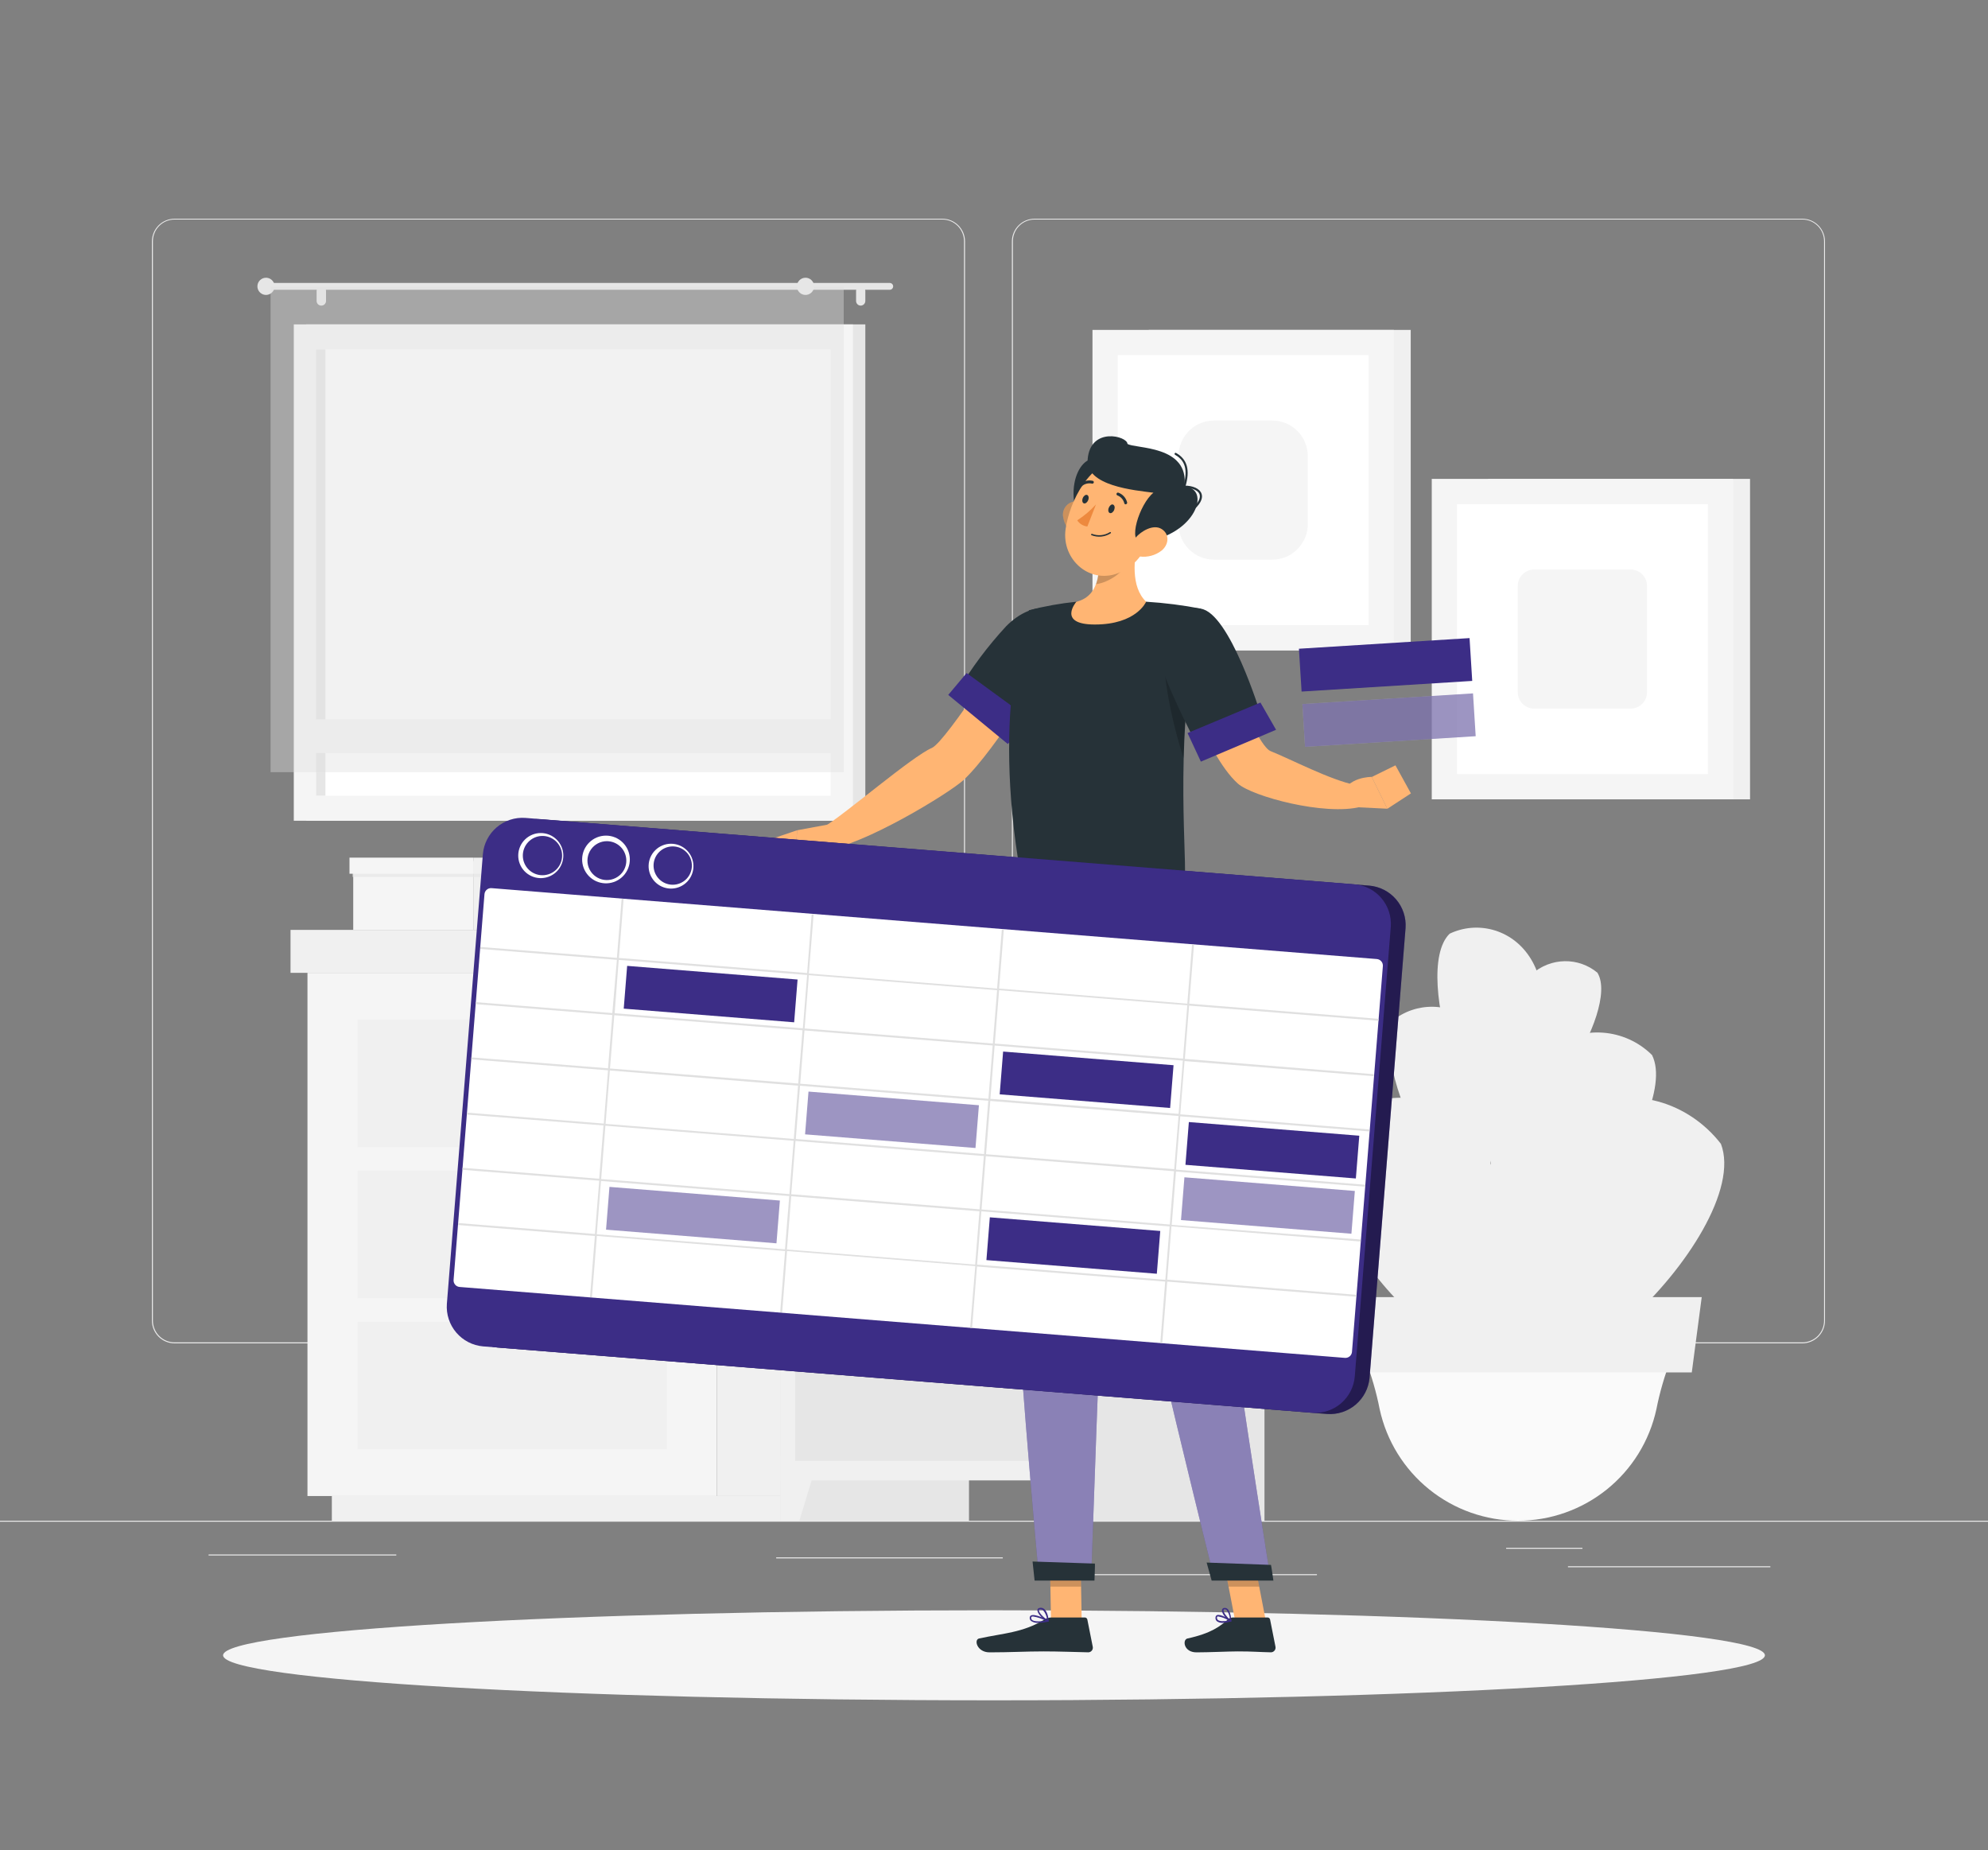 <svg width="489" height="455" viewBox="0 0 489 455" fill="none" xmlns="http://www.w3.org/2000/svg">
<rect x="0" y="0" width="489" height="455" fill="#808080" stroke="none"/>
<g clip-path="url(#clip0_60_181)">
<path d="M489 373.987H0V374.232H489V373.987Z" fill="#EBEBEB"/>
<path d="M435.464 385.186H385.684V385.43H435.464V385.186Z" fill="#EBEBEB"/>
<path d="M97.477 382.291H51.306V382.535H97.477V382.291Z" fill="#EBEBEB"/>
<path d="M389.244 380.647H370.476V380.892H389.244V380.647Z" fill="#EBEBEB"/>
<path d="M323.933 387.132H310.163V387.376H323.933V387.132Z" fill="#EBEBEB"/>
<path d="M301.449 387.132H266.789V387.376H301.449V387.132Z" fill="#EBEBEB"/>
<path d="M246.661 383.004H190.925V383.249H246.661V383.004Z" fill="#EBEBEB"/>
<path d="M231.786 330.368H42.944C41.465 330.366 40.047 329.776 39.002 328.729C37.956 327.682 37.37 326.263 37.37 324.784V59.325C37.382 57.855 37.975 56.448 39.019 55.412C40.063 54.375 41.473 53.792 42.944 53.79H231.786C233.267 53.79 234.688 54.378 235.735 55.425C236.782 56.473 237.371 57.893 237.371 59.374V324.784C237.371 326.265 236.782 327.685 235.735 328.733C234.688 329.78 233.267 330.368 231.786 330.368ZM42.944 53.986C41.53 53.988 40.174 54.552 39.175 55.553C38.175 56.554 37.614 57.911 37.614 59.325V324.784C37.614 326.198 38.175 327.555 39.175 328.556C40.174 329.557 41.53 330.121 42.944 330.124H231.786C233.202 330.121 234.558 329.558 235.559 328.557C236.56 327.556 237.123 326.199 237.126 324.784V59.325C237.123 57.91 236.56 56.553 235.559 55.552C234.558 54.551 233.202 53.988 231.786 53.986H42.944Z" fill="#EBEBEB"/>
<path d="M443.337 330.368H254.485C253.005 330.366 251.586 329.777 250.539 328.73C249.493 327.683 248.904 326.264 248.901 324.784V59.325C248.916 57.854 249.511 56.447 250.557 55.411C251.602 54.375 253.014 53.792 254.485 53.79H443.337C444.806 53.795 446.214 54.379 447.256 55.415C448.298 56.451 448.889 57.856 448.902 59.325V324.784C448.902 326.262 448.316 327.679 447.273 328.726C446.23 329.772 444.815 330.363 443.337 330.368ZM254.485 53.986C253.07 53.988 251.713 54.551 250.712 55.552C249.712 56.553 249.148 57.91 249.146 59.325V324.784C249.148 326.199 249.712 327.556 250.712 328.557C251.713 329.558 253.07 330.121 254.485 330.124H443.337C444.753 330.121 446.109 329.558 447.11 328.557C448.111 327.556 448.674 326.199 448.677 324.784V59.325C448.674 57.91 448.111 56.553 447.11 55.552C446.109 54.551 444.753 53.988 443.337 53.986H254.485Z" fill="#EBEBEB"/>
<path d="M75.316 201.84L212.852 201.84L212.852 79.775L75.316 79.775L75.316 201.84Z" fill="#E6E6E6"/>
<path d="M72.264 201.84L209.801 201.84L209.801 79.775L72.264 79.775L72.264 201.84Z" fill="#F5F5F5"/>
<path d="M204.314 195.688V85.947L77.751 85.947V195.688H204.314Z" fill="white"/>
<path d="M80.049 195.688V85.947H77.741V195.688H80.049Z" fill="#E6E6E6"/>
<path d="M74.533 185.184L207.532 185.184V176.91L74.533 176.91V185.184Z" fill="#F5F5F5"/>
<path d="M66.279 69.585H218.847C218.958 69.583 219.069 69.604 219.172 69.646C219.275 69.688 219.369 69.749 219.448 69.828C219.527 69.906 219.59 69.999 219.633 70.102C219.676 70.204 219.698 70.314 219.698 70.426C219.695 70.65 219.604 70.864 219.445 71.021C219.286 71.178 219.071 71.267 218.847 71.267H66.279C66.053 71.267 65.837 71.177 65.677 71.018C65.518 70.858 65.428 70.642 65.428 70.416C65.429 70.305 65.452 70.196 65.496 70.095C65.539 69.993 65.602 69.901 65.681 69.824C65.76 69.747 65.854 69.686 65.956 69.645C66.059 69.604 66.168 69.583 66.279 69.585Z" fill="#E6E6E6"/>
<path d="M63.316 70.416C63.316 70.834 63.44 71.242 63.672 71.59C63.904 71.937 64.234 72.208 64.62 72.368C65.006 72.528 65.431 72.569 65.84 72.488C66.25 72.406 66.626 72.205 66.922 71.91C67.217 71.614 67.419 71.238 67.5 70.828C67.582 70.418 67.54 69.993 67.38 69.608C67.22 69.222 66.949 68.892 66.602 68.659C66.254 68.427 65.846 68.303 65.428 68.303C64.868 68.303 64.331 68.526 63.934 68.922C63.538 69.318 63.316 69.856 63.316 70.416Z" fill="#E6E6E6"/>
<path d="M211.708 75.159C212.01 75.157 212.3 75.035 212.514 74.821C212.728 74.607 212.849 74.318 212.852 74.015V71.56C212.852 71.257 212.731 70.966 212.517 70.751C212.302 70.536 212.011 70.416 211.708 70.416C211.407 70.416 211.118 70.535 210.906 70.748C210.693 70.961 210.573 71.249 210.573 71.55V74.005C210.572 74.155 210.6 74.305 210.657 74.444C210.713 74.583 210.796 74.71 210.901 74.817C211.007 74.924 211.132 75.01 211.271 75.068C211.409 75.127 211.557 75.158 211.708 75.159Z" fill="#E6E6E6"/>
<path d="M79.013 75.159C79.166 75.163 79.318 75.136 79.461 75.081C79.604 75.025 79.734 74.942 79.844 74.835C79.954 74.729 80.042 74.601 80.103 74.46C80.163 74.32 80.195 74.168 80.196 74.015V71.56C80.196 71.407 80.165 71.254 80.105 71.113C80.045 70.972 79.958 70.844 79.847 70.737C79.737 70.63 79.606 70.547 79.463 70.492C79.319 70.436 79.166 70.411 79.013 70.416C78.712 70.416 78.423 70.535 78.21 70.748C77.998 70.961 77.878 71.25 77.878 71.55V74.005C77.877 74.156 77.905 74.305 77.962 74.444C78.018 74.583 78.101 74.71 78.206 74.817C78.312 74.924 78.437 75.01 78.576 75.068C78.714 75.127 78.862 75.158 79.013 75.159Z" fill="#E6E6E6"/>
<path opacity="0.4" d="M66.553 189.898L207.532 189.898L207.532 70.426L66.553 70.426L66.553 189.898Z" fill="#E0E0E0"/>
<path d="M196.021 70.416C196.021 70.834 196.144 71.242 196.377 71.59C196.609 71.937 196.939 72.208 197.325 72.368C197.711 72.528 198.135 72.569 198.545 72.488C198.955 72.406 199.331 72.205 199.627 71.91C199.922 71.614 200.123 71.238 200.205 70.828C200.286 70.418 200.245 69.993 200.085 69.608C199.925 69.222 199.654 68.892 199.307 68.659C198.959 68.427 198.551 68.303 198.133 68.303C197.573 68.303 197.035 68.526 196.639 68.922C196.243 69.318 196.021 69.856 196.021 70.416Z" fill="#E6E6E6"/>
<path d="M176.353 367.914H207.59L207.59 239.248H176.353V367.914Z" fill="#F0F0F0"/>
<path d="M81.624 373.987H201.585V367.914H81.624V373.987Z" fill="#F0F0F0"/>
<path d="M176.343 239.248H75.629V367.914H176.343V239.248Z" fill="#F5F5F5"/>
<path d="M164.06 287.865H87.912V319.288H164.06V287.865Z" fill="#F0F0F0"/>
<path d="M164.06 325.029H87.912V356.452H164.06V325.029Z" fill="#F0F0F0"/>
<path d="M164.06 250.71H87.912V282.133H164.06V250.71Z" fill="#F0F0F0"/>
<path d="M71.462 239.248H176.343V228.686H71.462V239.248Z" fill="#F0F0F0"/>
<path d="M211.942 228.686H176.343V239.248H211.942V228.686Z" fill="#E6E6E6"/>
<path d="M133.067 211.747H116.421V228.676H133.067V211.747Z" fill="#F0F0F0"/>
<path d="M86.885 228.686H116.411V211.757H86.885V228.686Z" fill="#F5F5F5"/>
<g style="mix-blend-mode:multiply" opacity="0.7">
<path d="M133.057 214.299H86.719V215.669H133.057V214.299Z" fill="#E6E6E6"/>
</g>
<path d="M133.976 210.925H116.421V214.886H133.976V210.925Z" fill="#F0F0F0"/>
<path d="M85.966 214.876H116.411V210.916H85.966V214.876Z" fill="#F5F5F5"/>
<path d="M192.177 211.747H175.531V228.676H192.177V211.747Z" fill="#F0F0F0"/>
<path d="M146.006 228.686H175.531V211.757H146.006V228.686Z" fill="#F5F5F5"/>
<g style="mix-blend-mode:multiply" opacity="0.7">
<path d="M192.167 214.299H145.83V215.669H192.167V214.299Z" fill="#E6E6E6"/>
</g>
<path d="M193.087 210.925H175.531V214.886H193.087V210.925Z" fill="#F0F0F0"/>
<path d="M145.086 214.876H175.531V210.916H145.086V214.876Z" fill="#F5F5F5"/>
<path d="M366.016 196.578H430.467V117.771L366.016 117.771V196.578Z" fill="#F0F0F0"/>
<path d="M352.178 196.578H426.31V117.771L352.178 117.771V196.578Z" fill="#F5F5F5"/>
<path d="M358.378 123.981V190.368H420.09V123.981H358.378Z" fill="white"/>
<path d="M373.332 144.098V170.231C373.332 172.461 375.14 174.27 377.371 174.27H401.088C403.318 174.27 405.127 172.461 405.127 170.231V144.098C405.127 141.868 403.318 140.059 401.088 140.059H377.371C375.14 140.059 373.332 141.868 373.332 144.098Z" fill="#F5F5F5"/>
<path d="M282.554 159.942H347.004V81.135L282.554 81.135V159.942Z" fill="#F0F0F0"/>
<path d="M268.725 159.942H342.858V81.135L268.725 81.135V159.942Z" fill="#F5F5F5"/>
<path d="M274.935 87.345V153.732H336.647V87.345H274.935Z" fill="white"/>
<path d="M289.889 112.167V128.89C289.889 133.719 293.804 137.634 298.632 137.634H312.94C317.769 137.634 321.684 133.719 321.684 128.89V112.167C321.684 107.338 317.769 103.423 312.94 103.423H298.632C293.804 103.423 289.889 107.338 289.889 112.167Z" fill="#F5F5F5"/>
<path d="M191.972 373.987H238.348L238.348 255.405H191.972V373.987Z" fill="#E6E6E6"/>
<path d="M196.627 373.987H191.962V357.841H201.527L196.627 373.987Z" fill="#F0F0F0"/>
<path d="M264.657 373.987H311.033V255.405H264.657V373.987Z" fill="#E6E6E6"/>
<path d="M191.972 364.07H268.725V255.395H191.972V364.07Z" fill="#F0F0F0"/>
<path d="M195.59 290.026H265.106V260.226H195.59V290.026Z" fill="#E6E6E6"/>
<path d="M223.532 269.478H234.016C238.563 269.478 242.916 265.801 246.045 259.317H211.502C214.632 265.801 218.984 269.478 223.532 269.478Z" fill="#F0F0F0"/>
<path d="M264.05 373.987H268.715V357.841H259.16L264.05 373.987Z" fill="#F0F0F0"/>
<path d="M195.59 324.637H265.106V294.838H195.59V324.637Z" fill="#E6E6E6"/>
<path d="M223.532 304.099H234.016C238.563 304.099 242.916 300.422 246.045 293.928H211.502C214.632 300.422 218.984 304.099 223.532 304.099Z" fill="#F0F0F0"/>
<path d="M195.59 359.259H265.106V329.459H195.59V359.259Z" fill="#E6E6E6"/>
<path d="M223.532 338.721H234.016C238.563 338.721 242.916 335.043 246.045 328.549H211.502C214.632 335.043 218.984 338.721 223.532 338.721Z" fill="#F0F0F0"/>
<path d="M375.014 241.39L366.672 270.681C366.926 333.997 364.07 337.645 364.041 348.53H372.843C373.674 295.542 378.877 300.05 375.014 241.39Z" fill="#F0F0F0"/>
<path d="M373.4 373.987C381.345 373.99 389.052 371.275 395.241 366.294C401.43 361.313 405.729 354.365 407.425 346.603C408.251 342.423 409.439 338.323 410.975 334.349L411.239 333.713H335.571L335.835 334.349C337.367 338.31 338.549 342.397 339.366 346.564C341.056 354.333 345.354 361.291 351.546 366.279C357.737 371.268 365.449 373.988 373.4 373.987Z" fill="#FAFAFA"/>
<path d="M330.672 337.508H416.139L418.584 318.994H328.227L330.672 337.508Z" fill="#F0F0F0"/>
<path d="M370.251 325.224C367.092 264.207 407.357 260.676 423.308 281.312C431.777 303.464 372.07 360.315 370.251 325.224Z" fill="#F0F0F0"/>
<path d="M370.31 299.982C363.865 254.945 393.234 246.436 406.359 259.463C414.075 274.75 374.017 325.889 370.31 299.982Z" fill="#F0F0F0"/>
<path d="M372.188 267.16C365.508 238.74 383.797 231.63 392.921 239.209C398.721 248.539 376.031 283.503 372.188 267.16Z" fill="#F0F0F0"/>
<path d="M366.124 287.415C377.704 252.852 355.787 241.918 343.571 250.251C335.278 261.224 359.464 307.288 366.124 287.415Z" fill="#F0F0F0"/>
<path d="M373.078 269.801C389.909 237.478 369.968 223.258 356.589 229.615C346.701 239.111 363.396 288.393 373.078 269.801Z" fill="#F0F0F0"/>
<path d="M368.814 321.361C377.107 268.089 342.085 261.38 326.222 278.016C316.784 296.706 364.041 351.992 368.814 321.361Z" fill="#F0F0F0"/>
<path d="M244.5 418.154C349.227 418.154 434.124 413.197 434.124 407.083C434.124 400.968 349.227 396.012 244.5 396.012C139.773 396.012 54.876 400.968 54.876 407.083C54.876 413.197 139.773 418.154 244.5 418.154Z" fill="#F5F5F5"/>
<path d="M266.075 398.652H258.525L258.202 381.185H265.752L266.075 398.652Z" fill="#FFB573"/>
<path d="M311.366 398.652H303.826L300.461 381.185H308.002L311.366 398.652Z" fill="#FFB573"/>
<path d="M303.307 397.782H311.786C311.935 397.78 312.08 397.831 312.195 397.926C312.31 398.021 312.387 398.153 312.412 398.3L313.742 404.999C313.771 405.165 313.763 405.335 313.719 405.497C313.675 405.659 313.596 405.809 313.488 405.938C313.38 406.066 313.246 406.17 313.094 406.241C312.942 406.312 312.776 406.349 312.608 406.349C309.674 406.29 308.217 406.124 304.49 406.124C302.192 406.124 297.459 406.359 294.3 406.359C291.141 406.359 290.789 403.229 292.099 402.946C297.967 401.674 300.168 399.914 302.075 398.241C302.42 397.951 302.856 397.788 303.307 397.782Z" fill="#263238"/>
<path d="M258.593 397.782H266.838C266.986 397.781 267.13 397.833 267.244 397.928C267.358 398.022 267.436 398.154 267.463 398.3L268.794 404.999C268.825 405.164 268.82 405.333 268.779 405.495C268.738 405.657 268.661 405.808 268.554 405.937C268.448 406.066 268.314 406.17 268.163 406.241C268.011 406.312 267.846 406.349 267.679 406.349C264.745 406.29 260.412 406.124 256.676 406.124C252.304 406.124 248.529 406.359 243.405 406.359C240.314 406.359 239.493 403.229 240.833 402.946C246.769 401.655 251.591 401.518 256.764 398.369C257.309 398.01 257.941 397.807 258.593 397.782Z" fill="#263238"/>
<path d="M258.378 161.869L250.368 154.651C250.368 154.651 232.764 182.387 229.224 183.932C224.334 186.025 208.089 200.06 202.739 203.307C202.397 204.539 202.485 207.933 203.101 208.92C212.001 208.157 233.527 195.072 237.067 191.776C245.087 184.255 258.378 161.869 258.378 161.869Z" fill="#FFB573"/>
<path d="M263.962 156.167C265.146 163.287 248.715 180.734 248.715 180.734L235.551 169.976C238.964 164.251 242.966 158.898 247.493 154.006C254.28 147.111 262.671 148.362 263.962 156.167Z" fill="#263238"/>
<path opacity="0.2" d="M245.312 177.996L248.715 180.754C248.715 180.754 252.402 176.842 256.148 171.952C260.539 165.575 263.923 159.805 264.031 157.135V157.067C262.358 155.844 252.833 166.182 245.312 177.996Z" fill="black"/>
<path d="M203.825 202.749L196.06 204.187L195.629 212.539C198.934 211.684 202.088 210.325 204.979 208.509L203.825 202.749Z" fill="#FFB573"/>
<path d="M187.776 206.994L188.92 211.287L195.629 212.539L196.06 204.187L187.776 206.994Z" fill="#FFB573"/>
<path opacity="0.2" d="M258.202 381.185L258.368 390.192H265.918L265.752 381.185H258.202Z" fill="black"/>
<path opacity="0.2" d="M308.011 381.185H300.461L302.202 390.192H309.742L308.011 381.185Z" fill="black"/>
<path d="M237.762 165.517L233.243 170.896L247.884 182.964L253.742 177.174L237.762 165.517Z" fill="#3C2D86"/>
<path d="M253.106 150.074C253.106 150.074 243.639 172.861 251.062 215.287H291.444C291.874 209.096 288.725 178.876 295.415 149.693C290.967 148.832 286.469 148.26 281.948 147.981C276.234 147.653 270.507 147.653 264.794 147.981C260.85 148.377 256.942 149.077 253.106 150.074Z" fill="#263238"/>
<path opacity="0.2" d="M286.437 156.891C285.654 161.702 286.887 173.194 291.131 186.475C291.339 175.098 292.55 163.762 294.75 152.597V152.568C292.099 152.265 287.199 152.392 286.437 156.891Z" fill="black"/>
<path d="M280.07 131.942C278.847 137.458 278.114 144.304 281.918 147.981C281.918 147.981 279.561 153.585 269.302 153.585C259.933 153.585 264.764 147.981 264.764 147.981C270.955 146.514 270.818 138.905 269.85 134.612L280.07 131.942Z" fill="#FFB573"/>
<path opacity="0.2" d="M269.85 134.622C270.602 137.607 270.51 140.742 269.586 143.678C270.545 143.535 271.477 143.252 272.353 142.837C275.864 141.204 277.635 138.622 279.512 134.807C279.669 133.829 279.855 132.851 280.07 131.942L269.85 134.622Z" fill="black"/>
<path d="M261.546 127.336C261.712 128.241 262.057 129.105 262.561 129.876C263.064 130.647 263.717 131.309 264.48 131.825C266.544 133.164 268.392 131.463 268.451 129.096C268.529 126.974 267.542 123.707 265.146 123.316C264.619 123.249 264.084 123.311 263.587 123.496C263.089 123.682 262.644 123.985 262.29 124.38C261.936 124.776 261.683 125.252 261.554 125.766C261.424 126.281 261.422 126.82 261.546 127.336Z" fill="#FFB573"/>
<path opacity="0.2" d="M261.546 127.336C261.712 128.241 262.057 129.105 262.561 129.876C263.064 130.647 263.717 131.309 264.48 131.825C266.544 133.164 268.392 131.463 268.451 129.096C268.529 126.974 267.542 123.707 265.146 123.316C264.619 123.249 264.084 123.311 263.587 123.496C263.089 123.682 262.644 123.985 262.29 124.38C261.936 124.776 261.683 125.252 261.554 125.766C261.424 126.281 261.422 126.82 261.546 127.336Z" fill="black"/>
<path d="M271.62 114.279L266.652 130.612C260.148 118.944 267.454 109.027 271.62 114.279Z" fill="#263238"/>
<path d="M285.371 127.355C282.182 134.201 280.666 138.367 275.737 140.656C268.334 144.108 261.018 137.722 262.114 130.084C263.092 123.238 268.148 113.174 276.05 112.92C277.784 112.85 279.506 113.234 281.046 114.033C282.586 114.832 283.891 116.019 284.832 117.476C285.773 118.934 286.318 120.612 286.412 122.344C286.507 124.077 286.148 125.804 285.371 127.355Z" fill="#FFB573"/>
<path d="M281.009 133.292C277.097 133.771 280.324 123.854 283.718 121.174C279.17 120.568 266.955 119.551 267.542 112.91C268.246 104.861 277.322 107.267 277.322 109.155C279.053 110.397 292.657 109.37 291.327 119.678C297.997 119.961 294.27 131.697 281.009 133.292Z" fill="#263238"/>
<path d="M291.307 119.932H291.239C291.173 119.912 291.118 119.866 291.085 119.806C291.052 119.746 291.044 119.675 291.063 119.609C292.569 114.602 290.769 112.832 289.038 111.844C288.981 111.808 288.94 111.752 288.922 111.687C288.904 111.622 288.91 111.552 288.94 111.492C288.975 111.433 289.031 111.39 289.097 111.372C289.162 111.354 289.232 111.362 289.292 111.394C292.07 112.978 292.794 115.639 291.552 119.766C291.533 119.815 291.5 119.858 291.456 119.888C291.412 119.918 291.36 119.933 291.307 119.932Z" fill="#263238"/>
<path d="M293.508 125.389C293.473 125.391 293.438 125.385 293.406 125.371C293.374 125.358 293.345 125.337 293.322 125.311C293.298 125.287 293.279 125.259 293.266 125.228C293.253 125.197 293.246 125.164 293.246 125.13C293.246 125.097 293.253 125.063 293.266 125.032C293.279 125.001 293.298 124.973 293.322 124.949C294.799 123.619 295.395 122.436 295.053 121.526C294.71 120.617 293.204 119.932 291.287 119.932C291.22 119.932 291.155 119.905 291.108 119.858C291.06 119.81 291.033 119.745 291.033 119.678C291.033 119.61 291.06 119.546 291.108 119.498C291.155 119.45 291.22 119.424 291.287 119.424C293.449 119.424 295.082 120.157 295.532 121.38C295.835 122.162 295.747 123.492 293.664 125.37C293.615 125.392 293.56 125.398 293.508 125.389Z" fill="#263238"/>
<path d="M285.664 135.453C284.155 136.595 282.26 137.1 280.383 136.861C277.918 136.519 277.732 134.064 279.297 132.255C280.696 130.622 283.679 128.832 285.723 130.093C287.767 131.355 287.532 133.986 285.664 135.453Z" fill="#FFB573"/>
<path d="M251.062 215.287C251.062 215.287 248.637 271.698 248.901 294.711C249.165 318.632 255.6 388.452 255.6 388.452H268.383C268.383 388.452 270.74 319.992 271.884 296.52C273.126 270.896 277.586 215.277 277.586 215.277L251.062 215.287Z" fill="#3C2D86"/>
<path opacity="0.4" d="M251.062 215.287C251.062 215.287 248.637 271.698 248.901 294.711C249.165 318.632 255.6 388.452 255.6 388.452H268.383C268.383 388.452 270.74 319.992 271.884 296.52C273.126 270.896 277.586 215.277 277.586 215.277L251.062 215.287Z" fill="white"/>
<path d="M269.322 384.53C269.38 384.53 269.214 388.706 269.214 388.706H254.485L253.987 384.021L269.322 384.53Z" fill="#263238"/>
<path opacity="0.2" d="M268.344 230.221C267.904 258.211 269.175 275.209 272.256 288.901C273.028 275.551 274.29 257.898 275.395 243.228L268.344 230.221Z" fill="black"/>
<path d="M265.38 215.287C265.38 215.287 272.529 272.989 276.696 294.505C281.263 318.163 298.72 388.393 298.72 388.393H312.539C312.539 388.393 301.645 320.109 299.268 296.696C296.706 271.268 291.444 215.287 291.444 215.287H265.38Z" fill="#3C2D86"/>
<path opacity="0.4" d="M265.38 215.287C265.38 215.287 272.529 272.989 276.696 294.505C281.263 318.163 298.72 388.393 298.72 388.393H312.539C312.539 388.393 301.645 320.109 299.268 296.696C296.706 271.268 291.444 215.287 291.444 215.287H265.38Z" fill="white"/>
<path d="M312.627 384.853C312.686 384.853 313.224 388.706 313.224 388.706H298.036L296.803 384.276L312.627 384.853Z" fill="#263238"/>
<path d="M274.065 125.389C273.84 125.957 273.361 126.309 272.989 126.172C272.617 126.035 272.5 125.458 272.725 124.891C272.95 124.323 273.429 123.913 273.801 124.098C274.172 124.284 274.29 124.812 274.065 125.389Z" fill="#263238"/>
<path d="M267.669 123.003C267.444 123.57 266.965 123.922 266.593 123.785C266.221 123.648 266.104 123.071 266.329 122.504C266.554 121.937 267.033 121.585 267.405 121.722C267.776 121.859 267.894 122.436 267.669 123.003Z" fill="#263238"/>
<path d="M269.586 124.049C268.227 125.552 266.675 126.868 264.97 127.961C265.247 128.383 265.614 128.738 266.046 129C266.477 129.262 266.961 129.425 267.464 129.477L269.586 124.049Z" fill="#ED893E"/>
<path d="M268.49 131.629C268.468 131.621 268.448 131.609 268.432 131.594C268.415 131.578 268.401 131.559 268.392 131.538C268.383 131.517 268.378 131.494 268.378 131.471C268.378 131.448 268.383 131.425 268.392 131.404C268.4 131.381 268.412 131.36 268.428 131.342C268.445 131.323 268.464 131.309 268.486 131.299C268.508 131.289 268.532 131.283 268.557 131.283C268.581 131.282 268.605 131.287 268.627 131.296C269.335 131.57 270.096 131.676 270.852 131.604C271.607 131.533 272.335 131.287 272.979 130.886C273.012 130.854 273.056 130.836 273.102 130.836C273.147 130.836 273.191 130.854 273.224 130.886C273.256 130.92 273.274 130.965 273.274 131.013C273.274 131.06 273.256 131.105 273.224 131.14C272.531 131.593 271.74 131.873 270.916 131.958C270.093 132.043 269.261 131.93 268.49 131.629Z" fill="#263238"/>
<path d="M276.774 124.02C276.723 124.003 276.676 123.974 276.639 123.934C276.601 123.895 276.574 123.847 276.559 123.795C276.458 123.356 276.251 122.948 275.956 122.607C275.661 122.266 275.287 122.002 274.867 121.839C274.823 121.826 274.782 121.804 274.746 121.774C274.711 121.745 274.682 121.708 274.661 121.667C274.64 121.626 274.627 121.581 274.624 121.535C274.621 121.489 274.627 121.443 274.642 121.399C274.654 121.354 274.676 121.311 274.705 121.275C274.734 121.238 274.77 121.207 274.811 121.184C274.852 121.161 274.897 121.147 274.943 121.142C274.99 121.137 275.037 121.141 275.082 121.155C275.61 121.345 276.084 121.662 276.461 122.078C276.838 122.494 277.107 122.996 277.244 123.541C277.257 123.586 277.261 123.634 277.256 123.682C277.251 123.729 277.237 123.775 277.215 123.816C277.192 123.858 277.161 123.895 277.124 123.925C277.087 123.955 277.045 123.977 276.999 123.991C276.929 124.025 276.85 124.035 276.774 124.02Z" fill="#263238"/>
<path d="M265.693 119.648C265.648 119.624 265.608 119.591 265.576 119.551C265.515 119.477 265.486 119.382 265.495 119.286C265.504 119.191 265.551 119.103 265.625 119.042C266.055 118.666 266.569 118.399 267.123 118.261C267.678 118.123 268.257 118.119 268.813 118.25C268.901 118.279 268.974 118.341 269.016 118.424C269.058 118.506 269.066 118.602 269.038 118.69C269.009 118.781 268.946 118.857 268.862 118.902C268.778 118.948 268.68 118.959 268.588 118.934C268.147 118.836 267.689 118.845 267.252 118.959C266.815 119.073 266.412 119.289 266.075 119.59C266.023 119.635 265.96 119.664 265.892 119.674C265.825 119.685 265.756 119.676 265.693 119.648Z" fill="#263238"/>
<path d="M288.784 162.103L299.268 158.69C299.268 158.69 308.921 183.277 312.5 184.705C317.39 186.661 327.239 191.825 333.381 193.057C334.085 194.094 335.033 197.282 334.73 198.407C325.928 200.695 308.011 195.864 304.481 192.705C296.432 185.478 288.784 162.103 288.784 162.103Z" fill="#FFB573"/>
<path d="M295.356 149.693C302.466 150.729 310.026 175.463 310.026 175.463L294.828 183.932C294.828 183.932 288.51 172.196 285.468 163.394C282.319 154.279 287.757 148.578 295.356 149.693Z" fill="#263238"/>
<path d="M310.036 172.773L313.879 179.473L295.385 187.306L292.109 180.275L310.036 172.773Z" fill="#3C2D86"/>
<path d="M300.784 399.102C300.271 399.143 299.759 399.004 299.336 398.711C299.198 398.593 299.093 398.44 299.033 398.268C298.973 398.096 298.959 397.912 298.994 397.733C298.997 397.628 299.027 397.526 299.082 397.437C299.137 397.347 299.215 397.274 299.307 397.224C300.148 396.794 302.554 398.29 302.828 398.466C302.857 398.485 302.879 398.512 302.893 398.543C302.907 398.574 302.912 398.609 302.906 398.642C302.897 398.678 302.878 398.71 302.853 398.736C302.827 398.761 302.795 398.78 302.759 398.789C302.115 398.967 301.452 399.072 300.784 399.102ZM299.698 397.537C299.621 397.522 299.541 397.522 299.464 397.537C299.415 397.537 299.366 397.606 299.346 397.743C299.327 397.861 299.337 397.981 299.376 398.094C299.416 398.207 299.483 398.308 299.571 398.388C299.982 398.74 300.96 398.789 302.251 398.525C301.472 398.034 300.605 397.698 299.698 397.537Z" fill="#3C2D86"/>
<path d="M302.72 398.838H302.632C301.869 398.417 300.393 396.765 300.579 395.904C300.606 395.771 300.678 395.652 300.783 395.566C300.888 395.481 301.02 395.434 301.156 395.434C301.292 395.418 301.431 395.43 301.562 395.471C301.693 395.511 301.815 395.579 301.918 395.669C302.769 396.383 302.896 398.554 302.896 398.652C302.897 398.685 302.889 398.717 302.874 398.747C302.858 398.776 302.836 398.8 302.808 398.818C302.781 398.833 302.751 398.84 302.72 398.838ZM301.273 395.777H301.224C300.989 395.777 300.97 395.914 300.96 395.963C300.852 396.461 301.781 397.703 302.544 398.3C302.511 397.446 302.222 396.621 301.713 395.933C301.593 395.825 301.434 395.769 301.273 395.777Z" fill="#3C2D86"/>
<path d="M255.424 399.102C254.782 399.162 254.139 398.996 253.605 398.633C253.485 398.525 253.394 398.389 253.339 398.237C253.285 398.085 253.269 397.922 253.292 397.762C253.3 397.665 253.331 397.571 253.384 397.489C253.437 397.407 253.51 397.34 253.595 397.293C254.525 396.774 257.507 398.271 257.86 398.496C257.893 398.512 257.92 398.54 257.936 398.573C257.952 398.607 257.956 398.645 257.948 398.681C257.943 398.719 257.927 398.754 257.9 398.781C257.873 398.807 257.838 398.824 257.801 398.828C257.019 398.993 256.223 399.085 255.424 399.102ZM254.104 397.537C253.986 397.53 253.868 397.554 253.762 397.606C253.728 397.624 253.699 397.651 253.679 397.683C253.658 397.716 253.646 397.753 253.644 397.792C253.63 397.897 253.641 398.005 253.677 398.105C253.712 398.205 253.772 398.296 253.85 398.369C254.3 398.779 255.542 398.848 257.214 398.574C256.245 398.052 255.193 397.701 254.104 397.537Z" fill="#3C2D86"/>
<path d="M257.772 398.838H257.693C256.794 398.427 255.033 396.794 255.19 395.904C255.19 395.709 255.375 395.454 255.874 395.405C256.049 395.387 256.226 395.404 256.395 395.456C256.563 395.508 256.718 395.594 256.852 395.709C257.83 396.501 257.948 398.535 257.957 398.643C257.957 398.673 257.949 398.702 257.936 398.73C257.922 398.757 257.903 398.78 257.879 398.799C257.847 398.82 257.81 398.834 257.772 398.838ZM256.001 395.777H255.894C255.571 395.777 255.551 395.943 255.542 395.982C255.444 396.491 256.647 397.772 257.556 398.33C257.485 397.473 257.143 396.661 256.578 396.012C256.419 395.869 256.215 395.786 256.001 395.777Z" fill="#3C2D86"/>
<path d="M334.055 198.534L341.244 198.886L337.42 191.062C337.42 191.062 331.131 190.974 330.104 195.805L334.055 198.534Z" fill="#FFB573"/>
<path d="M347.053 195.121L343.249 188.216L337.42 191.081L341.244 198.905L347.053 195.121Z" fill="#FFB573"/>
<path d="M362.132 167.457L361.475 156.925L319.503 159.543L320.16 170.075L362.132 167.457Z" fill="#3C2D86"/>
<path opacity="0.5" d="M362.983 181.055L362.326 170.523L320.354 173.142L321.011 183.674L362.983 181.055Z" fill="white"/>
<path opacity="0.5" d="M362.983 181.055L362.326 170.523L320.354 173.142L321.011 183.674L362.983 181.055Z" fill="#3C2D86"/>
<path d="M326.437 347.738L122.436 331.395C119.876 331.183 117.504 329.967 115.838 328.011C114.173 326.056 113.348 323.521 113.546 320.96L122.406 210.329C122.623 207.773 123.842 205.407 125.797 203.747C127.752 202.087 130.285 201.268 132.842 201.468L336.843 217.801C339.397 218.028 341.759 219.248 343.422 221.2C345.085 223.152 345.915 225.678 345.733 228.236L336.872 338.877C336.638 341.426 335.414 343.781 333.463 345.438C331.512 347.094 328.99 347.92 326.437 347.738Z" fill="#3C2D86"/>
<path opacity="0.4" d="M326.437 347.738L122.436 331.395C119.876 331.183 117.504 329.967 115.838 328.011C114.173 326.056 113.348 323.521 113.546 320.96L122.406 210.329C122.623 207.773 123.842 205.407 125.797 203.747C127.752 202.087 130.285 201.268 132.842 201.468L336.843 217.801C339.397 218.028 341.759 219.248 343.422 221.2C345.085 223.152 345.915 225.678 345.733 228.236L336.872 338.877C336.638 341.426 335.414 343.781 333.463 345.438C331.512 347.094 328.99 347.92 326.437 347.738Z" fill="black"/>
<path d="M322.809 347.444L118.807 331.112C116.254 330.885 113.891 329.664 112.228 327.712C110.565 325.761 109.736 323.234 109.917 320.676L118.778 210.035C119.005 207.481 120.226 205.119 122.177 203.456C124.129 201.793 126.656 200.963 129.213 201.145L333.214 217.478C335.761 217.705 338.118 218.92 339.779 220.863C341.441 222.806 342.276 225.323 342.104 227.874L333.244 338.515C333.027 341.076 331.81 343.449 329.857 345.12C327.904 346.791 325.372 347.626 322.809 347.444Z" fill="#3C2D86"/>
<path d="M330.808 333.938L113.057 316.5C112.63 316.468 112.234 316.267 111.955 315.943C111.676 315.618 111.538 315.196 111.57 314.769L119.169 219.903C119.202 219.477 119.402 219.08 119.727 218.802C120.052 218.523 120.474 218.384 120.9 218.417L338.662 235.854C338.879 235.871 339.09 235.932 339.284 236.032C339.477 236.133 339.648 236.271 339.787 236.439C339.925 236.607 340.029 236.801 340.091 237.01C340.153 237.218 340.173 237.438 340.148 237.654L332.549 332.52C332.5 332.936 332.291 333.317 331.966 333.581C331.641 333.846 331.226 333.974 330.808 333.938Z" fill="white"/>
<path d="M133.243 215.952C133.093 215.962 132.943 215.962 132.793 215.952C131.343 215.893 129.974 215.268 128.979 214.211C127.985 213.155 127.444 211.75 127.474 210.299C127.503 208.848 128.1 207.467 129.137 206.451C130.173 205.435 131.567 204.866 133.018 204.866C134.469 204.866 135.862 205.435 136.899 206.451C137.935 207.467 138.532 208.848 138.562 210.299C138.591 211.75 138.051 213.155 137.056 214.211C136.062 215.268 134.693 215.893 133.243 215.952ZM133.243 205.585C131.979 205.635 130.785 206.179 129.917 207.099C129.05 208.02 128.578 209.244 128.603 210.508C128.628 211.773 129.148 212.977 130.051 213.863C130.954 214.748 132.169 215.244 133.433 215.244C134.698 215.244 135.913 214.748 136.816 213.863C137.719 212.977 138.239 211.773 138.264 210.508C138.289 209.244 137.817 208.02 136.949 207.099C136.082 206.179 134.888 205.635 133.624 205.585H133.243Z" fill="white"/>
<path d="M149.282 217.233H148.832C147.296 217.174 145.845 216.515 144.79 215.398C143.735 214.28 143.161 212.794 143.19 211.257C143.22 209.721 143.851 208.257 144.948 207.181C146.045 206.104 147.52 205.502 149.057 205.502C150.594 205.502 152.069 206.104 153.166 207.181C154.263 208.257 154.894 209.721 154.924 211.257C154.953 212.794 154.379 214.28 153.324 215.398C152.269 216.515 150.818 217.174 149.282 217.233ZM149.282 206.866C148.511 206.866 147.752 207.051 147.068 207.408C146.385 207.764 145.798 208.28 145.357 208.912C144.915 209.543 144.634 210.273 144.535 211.037C144.436 211.801 144.524 212.578 144.79 213.301C145.056 214.024 145.494 214.673 146.064 215.19C146.635 215.708 147.322 216.081 148.068 216.276C148.813 216.471 149.595 216.483 150.346 216.311C151.097 216.138 151.796 215.787 152.382 215.287C152.861 214.882 153.255 214.385 153.541 213.826C153.826 213.267 153.997 212.656 154.045 212.03C154.145 210.767 153.74 209.516 152.918 208.552C152.097 207.587 150.926 206.988 149.663 206.886L149.282 206.866Z" fill="white"/>
<path d="M165.282 218.524H164.832C163.39 218.465 162.028 217.844 161.039 216.792C160.05 215.741 159.513 214.344 159.542 212.9C159.572 211.457 160.166 210.083 161.197 209.073C162.228 208.063 163.614 207.497 165.057 207.497C166.5 207.497 167.886 208.063 168.917 209.073C169.948 210.083 170.542 211.457 170.572 212.9C170.601 214.344 170.064 215.741 169.075 216.792C168.086 217.844 166.724 218.465 165.282 218.524ZM165.282 208.158C164.049 208.207 162.885 208.739 162.04 209.637C161.194 210.535 160.735 211.73 160.76 212.963C160.785 214.196 161.292 215.371 162.173 216.234C163.054 217.098 164.239 217.582 165.473 217.582C166.706 217.582 167.891 217.098 168.772 216.234C169.653 215.371 170.161 214.196 170.186 212.963C170.211 211.73 169.751 210.535 168.906 209.637C168.06 208.739 166.896 208.207 165.663 208.158H165.282Z" fill="white"/>
<path d="M195.342 251.412L196.184 240.893L154.265 237.535L153.422 248.054L195.342 251.412Z" fill="#3C2D86"/>
<path d="M287.82 272.485L288.663 261.966L246.743 258.608L245.9 269.127L287.82 272.485Z" fill="#3C2D86"/>
<path opacity="0.5" d="M239.948 282.326L240.791 271.807L198.871 268.449L198.028 278.968L239.948 282.326Z" fill="#3C2D86"/>
<path opacity="0.5" d="M190.992 305.766L191.835 295.247L149.915 291.889L149.072 302.407L190.992 305.766Z" fill="#3C2D86"/>
<path d="M333.508 289.82L334.351 279.302L292.431 275.943L291.589 286.462L333.508 289.82Z" fill="#3C2D86"/>
<path opacity="0.5" d="M332.416 303.408L333.259 292.889L291.339 289.531L290.496 300.05L332.416 303.408Z" fill="#3C2D86"/>
<path d="M284.553 313.25L285.396 302.731L243.476 299.373L242.634 309.892L284.553 313.25Z" fill="#3C2D86"/>
<path d="M339.073 251.033V250.554L292.53 246.828L293.693 232.285H293.214L292.05 246.828L245.752 243.121L246.916 228.578H246.427L245.263 243.121L198.964 239.414L200.128 224.871H199.649L198.534 239.297L152.235 235.59L153.389 221.028H152.91L151.746 235.571L118.133 232.881V233.361L151.746 236.05L150.612 249.145L117.047 246.456V246.945L150.612 249.625L149.565 262.73L115.952 260.04V260.52L149.565 263.219L148.519 276.324L114.905 273.635V274.114L148.441 276.774L147.385 289.889L113.78 287.19V287.679L147.394 290.368L146.338 303.473L112.724 300.784V301.263L146.328 303.962L145.125 319.033H145.605L146.817 303.953L193.116 307.669L191.903 322.74H192.392L193.595 307.659L239.894 311.366L238.632 326.554H239.111L240.314 311.473L286.613 315.18L285.41 330.261H285.889L287.102 315.18L333.635 318.906V318.427L287.102 314.701L288.148 301.596L334.691 305.322V304.833L288.217 301.224L289.263 288.119L335.806 291.845V291.366L289.263 287.64L290.319 274.525L336.852 278.251V277.772L290.319 274.045L291.366 260.94L337.909 264.666V264.177L291.444 260.412L292.49 247.307L339.073 251.033ZM245.263 243.522L244.216 256.637L197.918 252.93L198.964 239.815L245.263 243.522ZM195.747 280.109L196.793 267.004L243.092 270.71L242.045 283.816L195.747 280.109ZM242.006 284.295L240.95 297.41L194.622 293.693L195.678 280.588L242.006 284.295ZM196.832 266.515L197.879 253.41L244.177 257.116L243.131 270.221L196.832 266.515ZM152.187 236.07L198.534 239.776L197.487 252.891L151.189 249.185L152.187 236.07ZM151.101 249.664L197.399 253.37L196.343 266.476L150.045 262.769L151.101 249.664ZM150.006 263.258L196.304 266.994L195.258 280.099L148.959 276.393L150.006 263.258ZM148.92 276.842L195.219 280.549L194.172 293.664L147.874 289.957L148.92 276.842ZM146.788 303.542L147.834 290.437L194.133 294.143L193.086 307.248L146.788 303.542ZM193.566 307.288L194.622 294.182L240.92 297.889L239.864 311.004L193.566 307.288ZM286.642 314.74L240.343 311.004L241.4 297.899L287.698 301.605L286.642 314.74ZM287.737 301.146L241.439 297.439L242.485 284.334L288.784 288.041L287.737 301.146ZM288.823 287.532L242.544 283.855L243.59 270.749L289.889 274.456L288.823 287.532ZM289.908 273.938L243.61 270.231L244.656 257.126L290.955 260.833L289.908 273.938ZM290.994 260.353L244.696 256.647L245.752 243.522L292.05 247.229L290.994 260.353Z" fill="#E0E0E0"/>
</g>
<defs>
<clipPath id="clip0_60_181">
<rect width="489" height="489" fill="white"/>
</clipPath>
</defs>
</svg>
